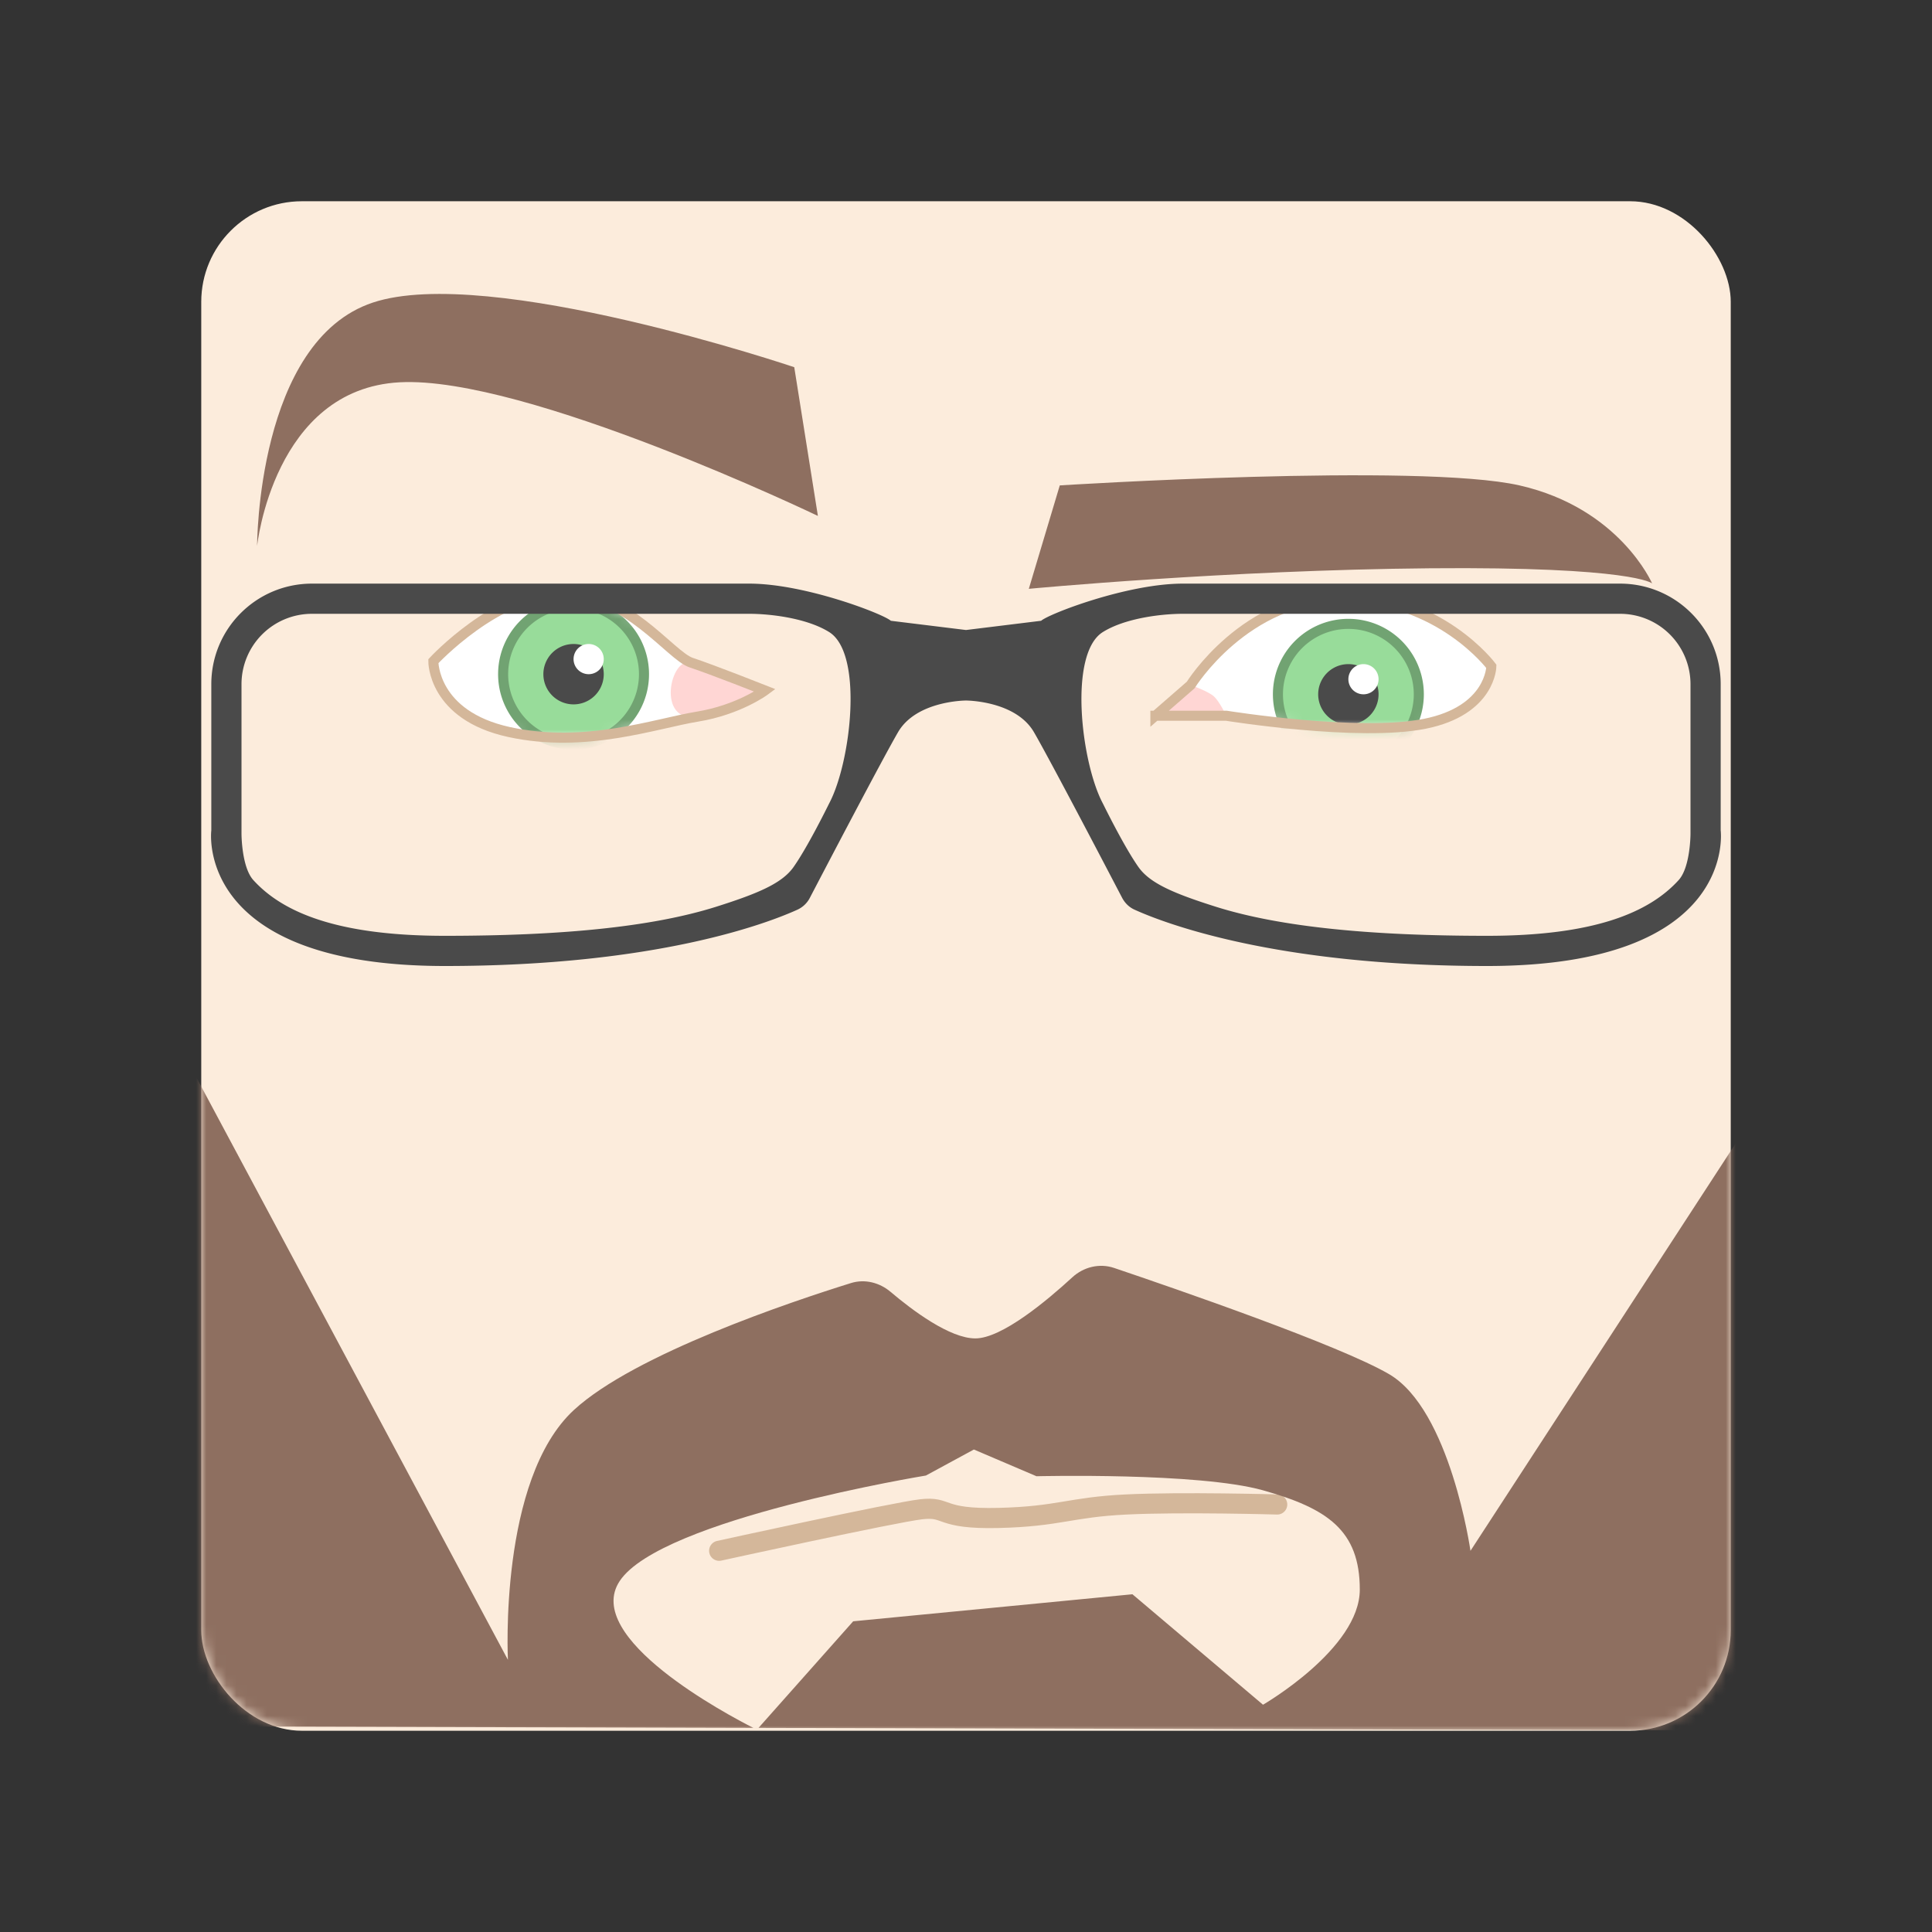 <svg xmlns="http://www.w3.org/2000/svg" width="192" height="192" fill="none"><rect width="100%" height="100%" fill="#333333" stroke="none"/><rect width="152" height="152" x="20" y="20" fill="#FCECDC" rx="10"/><mask id="a" width="152" height="152" x="20" y="20" maskUnits="userSpaceOnUse" style="mask-type:luminance"><rect width="152" height="152" x="20" y="20" fill="#fff" rx="10"/></mask><g mask="url(#a)"><path stroke="#D4B79A" stroke-linecap="round" stroke-width="2" d="M71.469 154.114s17.29-3.796 20.062-4.122c2.772-.326 1.665 1.006 7.7.86 6.037-.145 7.077-1.067 12.678-1.338 5.601-.271 15.019 0 15.019 0"/><path fill="#8E6F60" fill-rule="evenodd" d="m50.478 164.955-31.826-59.496.717 66.112 55.497.143c-2.49-1.262-17.034-8.949-13.277-14.599 4.104-6.172 30.427-10.478 30.427-10.478l4.768-2.586 6.221 2.656s16.104-.4 22.512 1.399c6.407 1.8 9.618 3.983 9.618 9.866 0 5.883-9.618 11.442-9.618 11.442l-12.977-10.978-27.751 2.687-9.408 10.592 97.287.252.732-59.739-27.266 41.891s-1.993-13.999-8.09-17.559c-4.917-2.87-21.206-8.487-27.329-10.555-1.444-.487-3.027-.099-4.149.933-2.495 2.295-7 6.071-9.636 6.071-2.55 0-6.27-2.8-8.426-4.627-1.093-.926-2.565-1.3-3.932-.874-5.81 1.808-21.484 7.041-27.534 12.612-7.494 6.9-6.56 24.835-6.56 24.835Z" clip-rule="evenodd"/></g><path fill="#fff" fill-rule="evenodd" d="M76.023 68.614s-5.249-2.074-7.328-2.761c-2.079-.687-6.381-6.96-12.822-6.996-6.442-.036-12.808 6.855-12.808 6.855s-.08 5.37 7.523 7.036c7.603 1.665 14.583-.857 18.706-1.527 4.122-.67 6.729-2.607 6.729-2.607Z" clip-rule="evenodd"/><mask id="b" width="34" height="16" x="43" y="58" maskUnits="userSpaceOnUse" style="mask-type:luminance"><path fill="#fff" fill-rule="evenodd" d="M76.023 68.614s-5.249-2.074-7.328-2.761c-2.079-.687-6.381-6.96-12.822-6.996-6.442-.036-12.808 6.855-12.808 6.855s-.08 5.37 7.523 7.036c7.603 1.665 14.583-.857 18.706-1.527 4.122-.67 6.729-2.607 6.729-2.607Z" clip-rule="evenodd"/></mask><g fill-rule="evenodd" clip-rule="evenodd" mask="url(#b)"><path fill="#98DC9A" stroke="#71A372" d="M57 74a7 7 0 1 0 0-14 7 7 0 0 0 0 14Z"/><path fill="#4A4A4A" d="M57 70a3 3 0 1 0 0-6 3 3 0 0 0 0 6Z"/><path fill="#fff" d="M58.5 67a1.5 1.5 0 1 0 0-3 1.5 1.5 0 0 0 0 3Z"/></g><path fill="#FFD6D4" fill-rule="evenodd" d="M76.023 68.614s-5.249-2.074-7.328-2.761c-2.079-.687-3.524 6.038.599 5.368 4.122-.67 6.729-2.607 6.729-2.607Z" clip-rule="evenodd"/><path stroke="#D4B79A" d="M76.023 68.614s-5.249-2.074-7.328-2.761c-2.079-.687-6.381-6.96-12.822-6.996-6.442-.036-12.808 6.855-12.808 6.855s-.08 5.37 7.523 7.036c7.603 1.665 14.583-.857 18.706-1.527 4.122-.67 6.729-2.607 6.729-2.607Z" clip-rule="evenodd"/><path fill="#fff" fill-rule="evenodd" d="m114.823 71.129 3.504-3.05s5.406-8.746 15.072-8.746c9.667 0 14.81 6.886 14.81 6.886s-.042 4.39-6.608 5.71c-6.566 1.32-19.734-.8-19.734-.8h-7.044Z" clip-rule="evenodd"/><mask id="c" width="35" height="14" x="114" y="59" maskUnits="userSpaceOnUse" style="mask-type:luminance"><path fill="#fff" fill-rule="evenodd" d="m114.823 71.129 3.504-3.05s5.406-8.746 15.072-8.746c9.667 0 14.81 6.886 14.81 6.886s-.042 4.39-6.608 5.71c-6.566 1.32-19.734-.8-19.734-.8h-7.044Z" clip-rule="evenodd"/></mask><g fill-rule="evenodd" clip-rule="evenodd" mask="url(#c)"><path fill="#98DC9A" stroke="#71A372" d="M134 76a7 7 0 1 0 0-14 7 7 0 0 0 0 14Z"/><path fill="#4A4A4A" d="M134 72a3 3 0 1 0 0-6 3 3 0 0 0 0 6Z"/><path fill="#fff" d="M135.5 69a1.5 1.5 0 1 0 0-3 1.5 1.5 0 0 0 0 3Z"/></g><path fill="#FFD6D4" fill-rule="evenodd" d="m114.823 71.129 3.504-3.05s1.695.598 2.279 1.1c.584.504 1.261 1.95 1.261 1.95h-7.044Z" clip-rule="evenodd"/><path stroke="#D4B79A" d="m114.823 71.129 3.504-3.05s5.406-8.746 15.072-8.746c9.667 0 14.81 6.886 14.81 6.886s-.042 4.39-6.608 5.71c-6.566 1.32-19.734-.8-19.734-.8h-7.044Z" clip-rule="evenodd"/><path fill="#4A4A4A" fill-rule="evenodd" d="M31.004 58C25.475 58 21 62.474 21 67.993v14.532S19.236 96 44.212 96c21.061 0 32.107-4.267 35.052-5.604a2.613 2.613 0 0 0 1.23-1.193c1.579-3.022 7.188-13.746 8.753-16.44C91.074 69.617 96 69.617 96 69.617s4.926 0 6.753 3.146c1.565 2.694 7.174 13.418 8.752 16.44.274.525.692.948 1.231 1.193C115.681 91.733 126.727 96 147.788 96 172.764 96 171 82.525 171 82.525V67.993c0-5.519-4.475-9.993-10.004-9.993h-43.458c-5.525 0-13.324 3.015-14.07 3.692L96 62.61l-7.468-.917C87.787 61.015 79.987 58 74.462 58H31.004Zm51.358 21.921.048-.095c2.158-4.082 3.422-14.858 0-17.006-2.207-1.385-5.823-1.82-7.948-1.82H31.004A6.996 6.996 0 0 0 24 67.993v14.862s0 3.312 1.177 4.608C28.119 90.703 33.6 93 44.212 93c11.215 0 20.426-.82 26.998-2.901 4.162-1.318 6.518-2.326 7.65-3.932 1.347-1.909 3.182-5.602 3.502-6.246Zm27.276 0c.319.643 2.155 4.337 3.501 6.246 1.133 1.606 3.489 2.614 7.651 3.932 6.572 2.08 15.783 2.901 26.998 2.901 10.611 0 16.093-2.297 19.035-5.537C168 86.167 168 82.855 168 82.855V67.993A6.996 6.996 0 0 0 160.996 61h-43.458c-2.125 0-5.741.435-7.948 1.82-3.421 2.148-2.158 12.924 0 17.006l.048.095Z" clip-rule="evenodd"/><path fill="#8E6F60" fill-rule="evenodd" d="m81.282 51.271-2.35-14.779S48.575 26.236 37.051 30.07c-11.525 3.834-11.5 24.181-11.5 24.181s1.641-15.59 14.17-16.259c12.529-.67 41.56 13.28 41.56 13.28Zm24.038-3.032-3.077 10.278s19.645-1.866 39.856-2.042c20.212-.176 22.085 1.502 22.085 1.502s-3.226-7.476-13.178-9.738c-9.952-2.262-45.686 0-45.686 0Z" clip-rule="evenodd"/></svg>